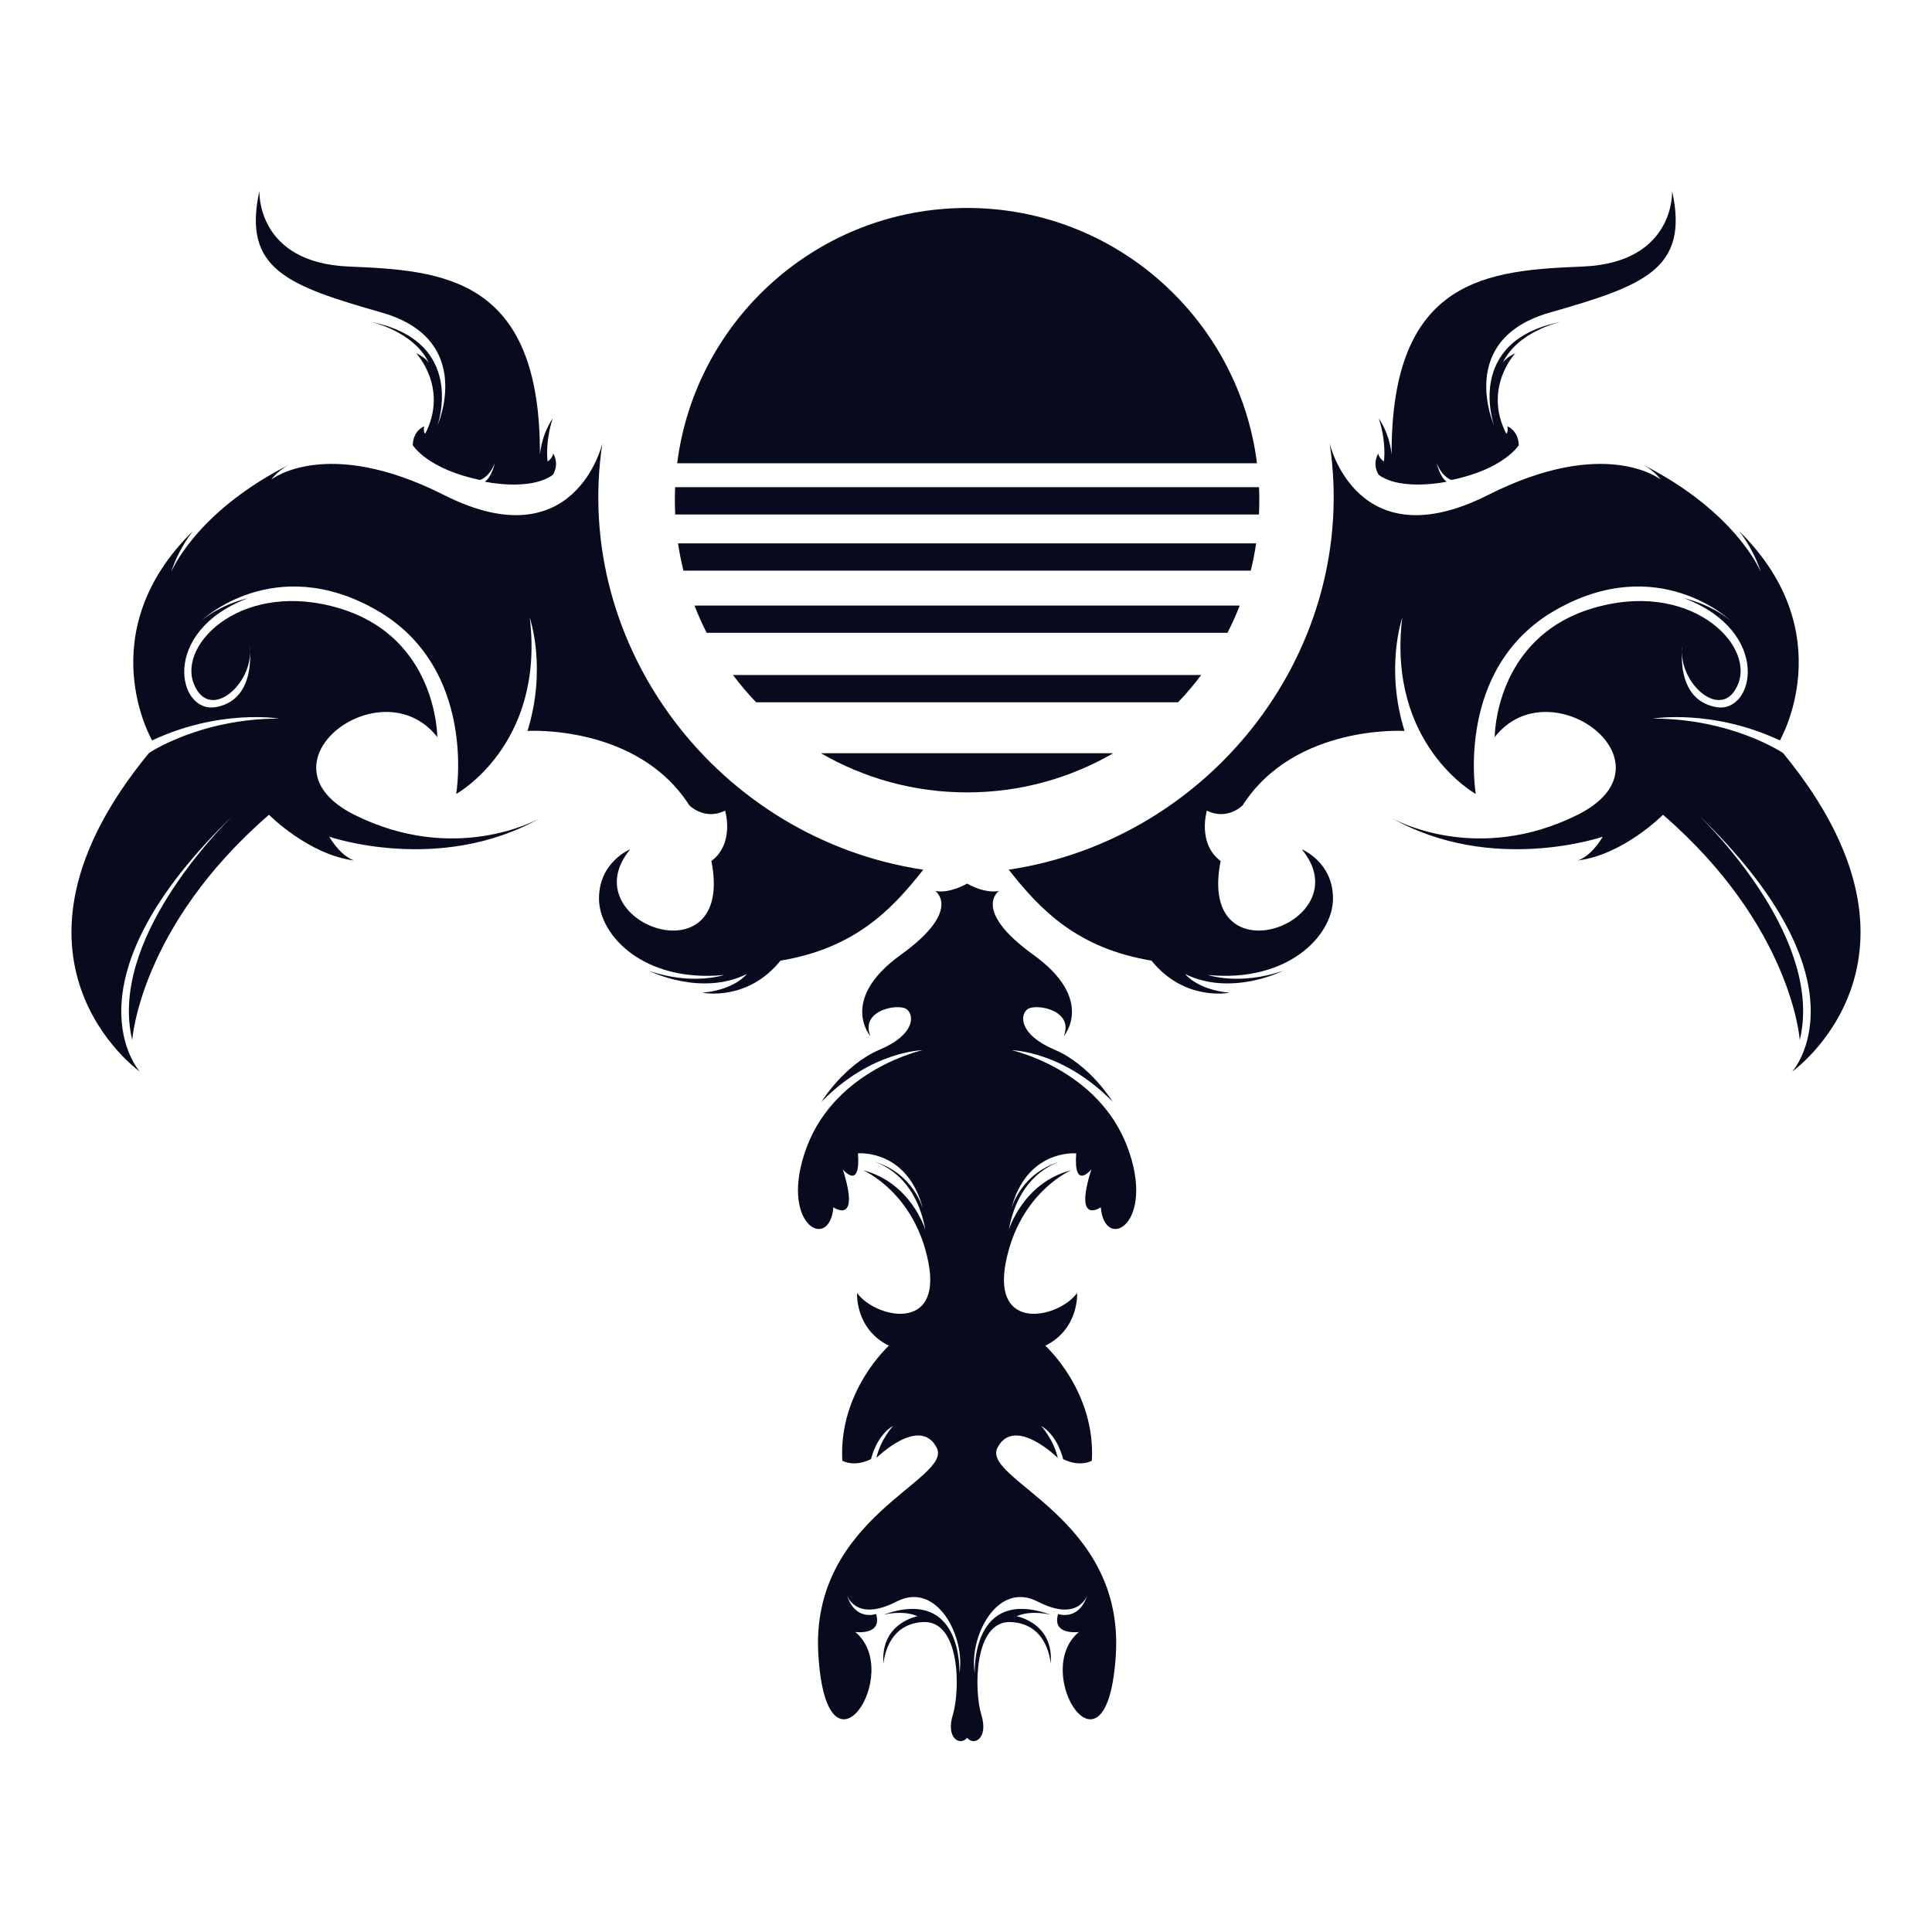 <?xml version="1.0" encoding="UTF-8" standalone="no"?><!DOCTYPE svg PUBLIC
"-//W3C//DTD SVG 1.1//EN"
"http://www.w3.org/Graphics/SVG/1.1/DTD/svg11.dtd"><svg width="100%"
height="100%" viewBox="0 0 500 500" version="1.1"
xmlns="http://www.w3.org/2000/svg" xmlns:xlink="http://www.w3.org/1999/xlink"
xml:space="preserve" xmlns:serif="http://www.serif.com/"
style="fill-rule:evenodd;clip-rule:evenodd;stroke-linejoin:round;stroke-miterlimit:1.414;"><g
id="alaf">
<path d="M288.111,194.932c-11.13,6.448 -24.051,10.14
-37.829,10.14c-13.777,0 -26.699,-3.692
-37.829,-10.14l75.658,0Zm22.761,-20.244c-1.851,2.475 -3.851,4.833
-5.986,7.06l-109.208,0c-2.135,-2.227 -4.134,-4.585
-5.986,-7.06l121.18,0Zm9.964,-17.974c-0.935,2.416 -1.991,4.772
-3.161,7.061l-134.786,0c-1.169,-2.289 -2.225,-4.645
-3.161,-7.061l141.108,0Zm4.252,-16.094c-0.355,2.392 -0.822,4.747
-1.396,7.061l-146.82,0c-0.574,-2.314 -1.041,-4.669
-1.396,-7.061l149.612,0Zm0.748,-14.538c0.049,1.115 0.073,2.236
0.073,3.363c0,1.24 -0.029,2.473 -0.089,3.698l-151.076,0c-0.059,-1.225
-0.089,-2.458 -0.089,-3.698c0,-1.127 0.024,-2.248
0.073,-3.363l151.108,0Zm-150.582,-6.189c4.701,-37.238 36.524,-66.075
75.028,-66.075c38.505,0 70.327,28.837 75.029,66.075l-150.057,0Z"
style="fill:#080b1d;"/><g>

<!-- color adjusted .. kand 108 -->

<path d="M60.767,210.592c-45.494,43.755 -24.585,66.74
-24.585,66.74c0,0 -41.331,-29.312 2.367,-82.446c0,0 13.059,-8.883
33.64,-8.92c0,0 -15.273,-2.575 -32.821,5.653c0,0 -16.254,-27.849
10.569,-54.197c0,0 -3.706,4.513 -5.627,10.605c0,0 6.178,-15.408
30.451,-27.746c0,0 -2.809,1.455 -4.556,3.832c0,0 14.261,-11.382
44.682,3.987c33.894,17.123 40.996,-13.317 40.996,-13.317c-7.92,52.81
30.247,102.373 83.056,110.292c-8.32,10.609 -17.888,20.355
-36.947,23.539c-8.591,10.678 -20.201,8.301 -20.201,8.301c8.374,-0.756
11.491,-4.834 11.491,-4.834c-11.985,5.912 -25.291,-0.828
-25.291,-0.828c11.11,3.869 19.434,1.07 19.434,1.07c-20.784,2.054 -32.385,-10.235
-32.406,-19.752c-0.02,-9.517 8.092,-12.78 8.092,-12.78c-15.704,18.924
27.285,34.526 20.992,3.048l0,0c6.128,-4.612 3.551,-13.041
3.551,-13.041c-5.359,2.637 -9.261,-1.389 -9.261,-1.389l0,0c-13.46,-21.019
-41.881,-19.243 -41.881,-19.243c5.094,-16.312 0.596,-29.274
0.596,-29.274c3.952,32.91 -19.04,45.583 -19.04,45.583c0,0 5.616,-32.675
-20.751,-47.652c-26.367,-14.977 -44.994,2.63 -44.994,2.63c5.275,-4.244
11.806,-5.63 11.806,-5.63c-22.875,8.706 -18.144,29.965
-8.262,28.174c8.441,-1.529 9.032,-10.213 8.848,-14.181c0.001,-0.662
-0.058,-1.324 -0.183,-1.977c0,0 0.127,0.77 0.183,1.977c-0.008,8.899
-10.723,17.895 -14.572,8.111c-4.136,-10.512 12.986,-27.123
38.041,-19.393c25.055,7.73 24.987,33.229 24.987,33.229c-14.441,-18.497
-48.012,6.948 -21.346,20.163c25.762,12.768 46.678,1.532
48.067,0.755l0.074,-0.042c0,0 -0.025,0.015 -0.074,0.042c-26.024,14.737
-54.688,4.86 -54.688,4.86c3.326,5.483 6.528,6.163 6.528,6.163c-11.894,-1.465
-22.114,-11.843 -22.114,-11.843c-33.481,29.005 -35.395,58.327
-35.395,58.327c-6.144,-25.587 22.162,-54.334 26.544,-58.596c0.187,-0.18
0.375,-0.36 0.563,-0.54c0,0 -0.198,0.185 -0.563,0.54Z"
style="fill:#080b1d;"/>

<path d="M439.233,210.592c45.494,43.755 24.585,66.74
24.585,66.74c0,0 41.331,-29.312 -2.367,-82.446c0,0 -13.059,-8.883
-33.64,-8.92c0,0 15.273,-2.575 32.821,5.653c0,0 16.254,-27.849
-10.569,-54.197c0,0 3.706,4.513 5.627,10.605c0,0 -6.178,-15.408
-30.451,-27.746c0,0 2.809,1.455 4.556,3.832c0,0 -14.261,-11.382
-44.682,3.987c-33.894,17.123 -40.996,-13.317 -40.996,-13.317c7.92,52.81
-30.247,102.373 -83.056,110.292c8.32,10.609 17.888,20.355
36.947,23.539c8.591,10.678 20.201,8.301 20.201,8.301c-8.374,-0.756
-11.491,-4.834 -11.491,-4.834c11.985,5.912 25.291,-0.828
25.291,-0.828c-11.11,3.869 -19.434,1.07 -19.434,1.07c20.784,2.054 32.385,-10.235
32.406,-19.752c0.02,-9.517 -8.092,-12.78 -8.092,-12.78c15.704,18.924
-27.285,34.526 -20.992,3.048l0,0c-6.128,-4.612 -3.551,-13.041
-3.551,-13.041c5.359,2.637 9.261,-1.389 9.261,-1.389l0,0c13.46,-21.019
41.881,-19.243 41.881,-19.243c-5.094,-16.312 -0.596,-29.274
-0.596,-29.274c-3.952,32.91 19.04,45.583 19.04,45.583c0,0 -5.616,-32.675
20.751,-47.652c26.367,-14.977 44.994,2.63 44.994,2.63c-5.275,-4.244
-11.806,-5.63 -11.806,-5.63c22.875,8.706 18.144,29.965
8.262,28.174c-8.441,-1.529 -9.032,-10.213 -8.848,-14.181c-0.001,-0.662
0.058,-1.324 0.183,-1.977c0,0 -0.127,0.77 -0.183,1.977c0.008,8.899 10.723,17.895
14.572,8.111c4.136,-10.512 -12.986,-27.123 -38.041,-19.393c-25.055,7.73
-24.987,33.229 -24.987,33.229c14.441,-18.497 48.012,6.948
21.346,20.163c-25.762,12.768 -46.678,1.532 -48.067,0.755l-0.074,-0.042c0,0
0.025,0.015 0.074,0.042c26.024,14.737 54.688,4.86 54.688,4.86c-3.326,5.483
-6.528,6.163 -6.528,6.163c11.894,-1.465 22.114,-11.843
22.114,-11.843c33.481,29.005 35.395,58.327 35.395,58.327c6.144,-25.587
-22.162,-54.334 -26.544,-58.596c-0.187,-0.18 -0.375,-0.36 -0.563,-0.54c0,0
0.198,0.185 0.563,0.54Z" style="fill:#080b1d;"/></g>

<path
d="M250.282,449.741c-1.752,2.178 -5.588,0.234 -3.683,-5.984c1.906,-6.218
2.006,-24.47 -7.722,-23.969c-9.728,0.502 -10.229,10.831
-10.229,10.831c-0.903,-10.63 8.825,-12.335 8.825,-12.335c-3.811,-1.705
-8.825,-0.401 -8.825,-0.401c20.659,-7.421 19.65,15.099 19.65,15.099c1.567,-9.088
-5.641,-23.974 -16.297,-18.49c-10.655,5.485 -12.849,-1.724
-12.849,-1.724c2.194,6.895 7.57,4.936 7.57,4.936c1.714,5.632 -5.386,4.652
-5.386,4.652c12.732,10.529 -7.345,41.623 -9.549,5.877c-2.204,-35.747
35.012,-45.296 30.605,-53.621c-4.407,-8.324 -15.569,2.681
-15.569,2.681c1.027,-4.724 4.322,-8.297 4.322,-8.297c-4.413,2.607 -5.717,8.624
-5.717,8.624c-4.513,2.207 -7.441,0.398 -7.441,0.398c-0.98,-18.02 12.05,-29.749
12.05,-29.749c-8.814,-4.381 -8.227,-13.639 -8.227,-13.639c4.701,6.464
21.999,10.343 18.469,-7.869c-3.53,-18.212 -16.929,-23.908
-16.929,-23.908c12.436,3.209 16.126,15.404 16.126,15.404c-2.888,-15.966
-14.441,-17.972 -14.441,-17.972c11.553,2.808 13.9,12.893
13.9,12.893c-3.918,-15.914 -16.894,-14.69 -16.894,-14.69c0.734,9.793
-3.918,4.162 -3.918,4.162c4.652,14.691 -2.448,9.794 -2.448,9.794c-0.98,11.752
-14.446,4.407 -6.856,-15.67c7.59,-20.077 29.871,-24.974 29.871,-24.974c0,0
-13.226,0.165 -26.075,13.328c0,0 5.798,-9.559 15.043,-13.476c9.245,-3.917
9.021,-9.044 6.926,-10.51c-2.095,-1.467 -12.044,0.209 -9.321,7.016c0,0
-8.273,-9.425 7.855,-21.05c16.128,-11.624 8.902,-16.546 8.902,-16.546c0,0
3.12,0.942 8.262,-1.886c5.143,2.828 8.263,1.886 8.263,1.886c0,0 -7.226,4.922
8.901,16.546c16.128,11.625 7.855,21.05 7.855,21.05c2.723,-6.807 -7.226,-8.483
-9.321,-7.016c-2.094,1.466 -2.319,6.593 6.926,10.51c9.246,3.917 15.044,13.476
15.044,13.476c-12.85,-13.163 -26.076,-13.328 -26.076,-13.328c0,0 22.281,4.897
29.871,24.974c7.59,20.077 -5.876,27.422 -6.855,15.67c0,0 -7.101,4.897
-2.449,-9.794c0,0 -4.652,5.631 -3.917,-4.162c0,0 -12.977,-1.224
-16.894,14.69c0,0 2.346,-10.085 13.899,-12.893c0,0 -11.553,2.006
-14.441,17.972c0,0 3.69,-12.195 16.126,-15.404c0,0 -13.398,5.696
-16.928,23.908c-3.531,18.212 13.767,14.333 18.468,7.869c0,0 0.588,9.258
-8.227,13.639c0,0 13.03,11.729 12.05,29.749c0,0 -2.928,1.809 -7.441,-0.398c0,0
-1.304,-6.017 -5.716,-8.624c0,0 3.295,3.573 4.321,8.297c0,0 -11.162,-11.005
-15.569,-2.681c-4.407,8.325 32.809,17.874 30.605,53.621c-2.203,35.746
-22.28,4.652 -9.549,-5.877c0,0 -7.1,0.98 -5.386,-4.652c0,0 5.377,1.959
7.57,-4.936c0,0 -2.193,7.209 -12.849,1.724c-10.655,-5.484 -17.864,9.402
-16.297,18.49c0,0 -1.009,-22.52 19.65,-15.099c0,0 -5.014,-1.304 -8.825,0.401c0,0
9.728,1.705 8.825,12.335c0,0 -0.501,-10.329 -10.229,-10.831c-9.728,-0.501
-9.627,17.751 -7.722,23.969c1.906,6.218 -1.93,8.162 -3.683,5.984l0,0Z"
style="fill:#080b1d;"/><g>


<path d="M139.727,117.592c0.452,-3.923 1.724,-6.878
3.317,-9.345c-2.079,6.531 -1.314,11.191 -1.314,11.191c1.47,-1.074 1.435,-2.117
1.435,-2.117c1.721,3.114 -0.107,5.582 -0.107,5.582c-5.936,4.289 -17.6,1.758
-17.6,1.758c1.76,-1.093 2.598,-4.79 2.598,-4.79c-1.476,3.727 -3.808,4.341
-3.808,4.341c-13.649,-2.795 -17.439,-9.011 -17.439,-9.011c0.172,-3.9
2.954,-4.858 2.954,-4.858c-0.26,1.524 0.277,1.92 0.277,1.92c6.123,-11.88
-2.347,-20.867 -2.347,-20.867c2.712,1.298 3.331,2.607 3.331,2.607c-3.934,-8.384
-15.161,-10.719 -15.161,-10.719c25.227,4.937 17.346,26.822 17.346,26.822c0,0
9.997,-22.222 -14.387,-29.204c-24.383,-6.982 -36.15,-11.187 -31.689,-31.504c0,0
-0.929,18.585 23.149,19.584c24.078,0.999 49.612,2.632 49.445,48.61Z"
style="fill:#080b1d;"/>


<path d="M360.15,117.592c-0.453,-3.923 -1.724,-6.878
-3.318,-9.345c2.08,6.531 1.315,11.191 1.315,11.191c-1.47,-1.074 -1.436,-2.117
-1.436,-2.117c-1.721,3.114 0.108,5.582 0.108,5.582c5.935,4.289 17.6,1.758
17.6,1.758c-1.761,-1.093 -2.598,-4.79 -2.598,-4.79c1.476,3.727 3.808,4.341
3.808,4.341c13.649,-2.795 17.438,-9.011 17.438,-9.011c-0.172,-3.9 -2.953,-4.858
-2.953,-4.858c0.26,1.524 -0.278,1.92 -0.278,1.92c-6.122,-11.88 2.348,-20.867
2.348,-20.867c-2.712,1.298 -3.332,2.607 -3.332,2.607c3.934,-8.384 15.162,-10.719
15.162,-10.719c-25.228,4.937 -17.347,26.822 -17.347,26.822c0,0 -9.996,-22.222
14.387,-29.204c24.384,-6.982 36.15,-11.187 31.69,-31.504c0,0 0.929,18.585
-23.149,19.584c-24.078,0.999 -49.613,2.632 -49.445,48.61Z"
style="fill:#080b1d;"/></g></g></svg>
